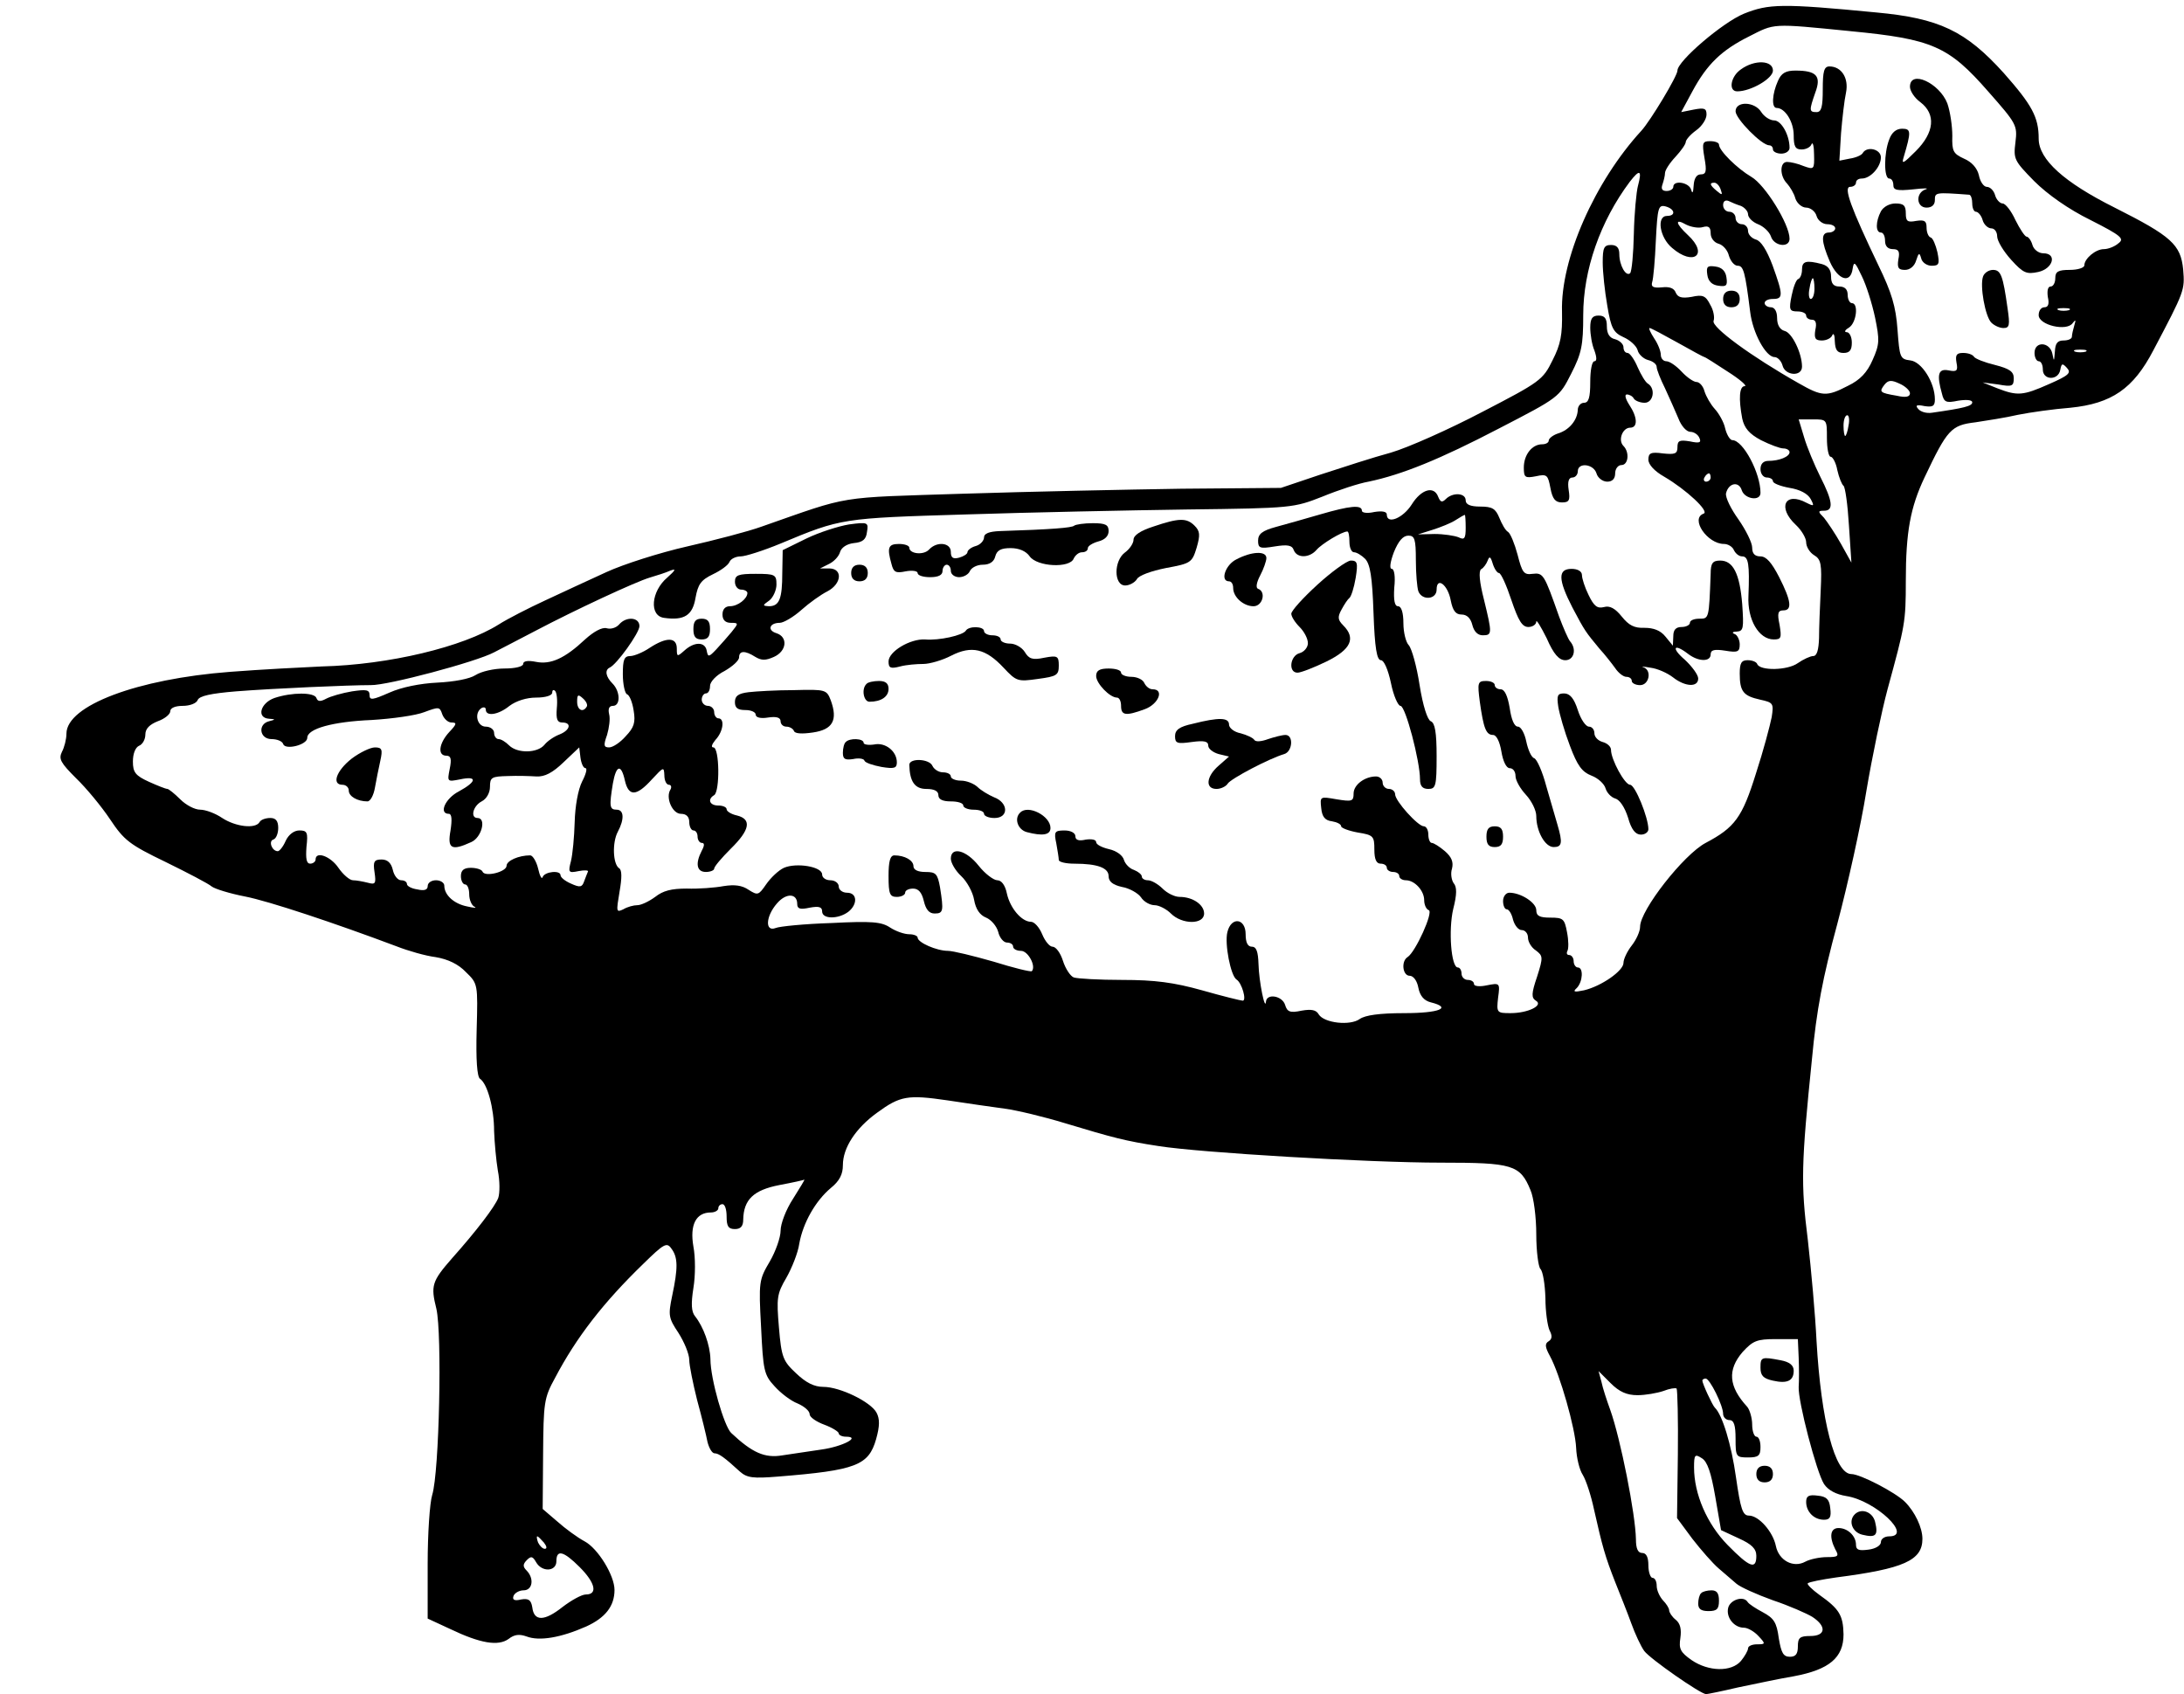 <?xml version="1.0" standalone="no"?>
<!DOCTYPE svg PUBLIC "-//W3C//DTD SVG 20010904//EN"
 "http://www.w3.org/TR/2001/REC-SVG-20010904/DTD/svg10.dtd">
<svg version="1.0" xmlns="http://www.w3.org/2000/svg"
 width="526pt" height="408pt" viewBox="0 0 526 408"
 preserveAspectRatio="xMidYMid meet">
<g transform="translate(0,408) scale(0.1,-0.1)"
fill="#000000" stroke="none">
<path d="M4200 4047 c-51 -21 -160 -114 -160 -137 0 -13 -65 -121 -87 -145
-112 -122 -195 -309 -191 -436 1 -55 -3 -78 -23 -117 -23 -47 -30 -52 -169
-124 -80 -42 -179 -86 -220 -98 -41 -11 -118 -36 -170 -53 l-95 -32 -240 -2
c-132 -2 -368 -7 -525 -12 -309 -10 -268 -3 -485 -79 -33 -12 -114 -33 -180
-48 -66 -15 -154 -43 -195 -62 -41 -19 -107 -49 -147 -68 -39 -18 -90 -44
-112 -58 -86 -54 -264 -97 -426 -101 -44 -2 -143 -7 -221 -13 -223 -17 -394
-81 -394 -149 0 -13 -5 -33 -11 -44 -8 -17 -3 -26 34 -63 25 -24 62 -69 82
-99 34 -51 47 -61 134 -103 53 -26 103 -52 111 -59 8 -6 44 -17 80 -24 57 -11
216 -64 365 -120 28 -11 70 -23 94 -26 30 -5 55 -17 73 -36 29 -28 29 -29 26
-139 -2 -72 1 -113 8 -118 18 -12 34 -71 34 -126 1 -28 5 -71 9 -95 5 -25 5
-54 1 -66 -8 -21 -53 -80 -111 -145 -49 -56 -52 -66 -38 -122 14 -61 7 -393
-10 -448 -6 -19 -11 -94 -11 -166 l0 -132 54 -25 c73 -35 116 -42 141 -24 14
11 26 12 43 6 31 -12 83 -3 144 24 46 21 68 49 68 88 0 35 -40 100 -72 117
-17 9 -47 31 -66 48 l-35 30 1 132 c1 124 2 135 29 184 51 97 116 181 212 274
50 49 57 53 68 37 16 -21 16 -47 2 -113 -10 -48 -9 -54 15 -90 14 -22 26 -51
26 -65 0 -13 9 -57 19 -97 11 -40 22 -85 25 -101 4 -15 11 -27 17 -27 10 0 24
-10 61 -44 17 -15 31 -17 92 -12 188 15 218 27 236 90 9 32 9 49 1 64 -14 26
-88 62 -128 62 -22 0 -42 10 -66 33 -31 29 -35 38 -41 110 -6 71 -5 81 18 120
13 23 28 60 31 82 9 50 39 103 76 134 21 17 29 33 29 55 0 42 31 89 82 126 56
41 74 44 170 30 46 -7 108 -16 138 -20 30 -4 96 -20 145 -35 116 -35 146 -43
225 -55 100 -16 507 -40 680 -40 173 0 191 -5 216 -66 8 -18 14 -66 14 -107 0
-40 5 -78 10 -83 6 -6 11 -37 12 -70 0 -32 5 -67 10 -78 7 -13 6 -21 -2 -26
-10 -6 -9 -14 3 -36 24 -44 61 -174 63 -221 1 -24 8 -53 16 -65 8 -13 20 -50
27 -83 20 -89 27 -114 51 -175 12 -30 30 -75 39 -100 9 -25 23 -55 31 -66 14
-19 136 -104 149 -104 3 0 38 7 76 16 39 8 99 21 135 27 86 16 120 45 120 101
-1 46 -10 61 -58 95 -18 13 -31 26 -28 28 3 3 33 9 68 14 163 21 208 41 208
93 0 27 -18 65 -42 89 -23 23 -108 67 -129 67 -40 0 -73 129 -84 320 -3 63
-13 173 -21 244 -17 135 -16 182 10 436 11 118 26 196 61 325 25 94 57 238 70
320 14 83 37 193 51 245 42 154 44 161 44 261 0 118 11 177 45 249 55 116 64
126 123 133 26 4 72 11 102 18 30 6 87 14 126 17 100 10 152 46 200 138 76
144 76 145 72 195 -6 60 -28 80 -165 149 -122 61 -183 116 -183 166 0 52 -16
81 -84 158 -92 102 -156 132 -307 146 -228 22 -259 21 -319 -3z m256 -42 c198
-19 237 -36 333 -146 68 -77 70 -81 65 -122 -5 -40 -3 -44 45 -93 32 -32 83
-68 136 -94 75 -38 82 -45 67 -56 -9 -8 -25 -14 -35 -14 -20 0 -47 -23 -47
-39 0 -6 -16 -11 -35 -11 -28 0 -35 -4 -35 -20 0 -11 -5 -20 -11 -20 -7 0 -9
-10 -7 -25 4 -17 1 -25 -8 -25 -8 0 -14 -8 -14 -19 0 -24 68 -40 82 -19 7 9 8
8 4 -5 -3 -10 -6 -23 -6 -28 0 -5 -9 -9 -20 -9 -15 0 -20 -7 -21 -27 -2 -24
-2 -25 -6 -5 -6 29 -43 31 -43 2 0 -11 5 -20 10 -20 6 0 10 -9 10 -20 0 -26
37 -27 42 -1 3 16 5 17 16 5 11 -12 5 -18 -43 -39 -63 -28 -76 -29 -125 -10
l-35 14 38 -5 c33 -6 37 -4 37 15 0 16 -10 23 -45 32 -25 6 -48 15 -51 20 -3
5 -14 9 -26 9 -16 0 -19 -5 -16 -23 4 -20 1 -23 -19 -19 -25 5 -29 -10 -16
-56 5 -21 10 -23 39 -17 20 3 34 2 34 -4 0 -9 -20 -14 -97 -25 -13 -2 -27 2
-33 9 -8 9 -4 11 15 7 20 -3 25 0 25 16 0 41 -32 91 -59 94 -25 3 -26 7 -31
74 -4 56 -14 89 -46 155 -66 138 -85 189 -68 189 8 0 14 5 14 10 0 6 6 10 14
10 21 0 46 28 46 51 0 20 -34 28 -44 10 -3 -5 -17 -11 -31 -13 l-25 -5 4 66
c3 36 8 80 12 98 7 35 -11 63 -40 63 -13 0 -16 -12 -16 -55 0 -42 -3 -55 -15
-55 -18 0 -18 4 -3 47 15 40 3 53 -48 53 -23 0 -34 -6 -42 -25 -14 -31 -16
-65 -3 -65 20 0 41 -33 41 -66 0 -27 4 -34 19 -34 11 0 22 6 24 13 3 6 6 -5 6
-25 1 -36 0 -37 -25 -28 -14 6 -32 10 -40 10 -18 0 -18 -34 0 -52 7 -8 17 -24
20 -36 4 -12 16 -22 26 -22 10 0 22 -9 25 -20 3 -11 15 -20 26 -20 10 0 19 -4
19 -10 0 -5 -7 -10 -15 -10 -20 0 -19 -21 2 -70 20 -45 50 -54 55 -17 3 19 6
16 22 -18 11 -22 25 -67 32 -100 11 -54 11 -64 -6 -102 -13 -30 -30 -48 -59
-62 -52 -27 -63 -26 -119 6 -115 65 -210 135 -205 150 3 8 0 26 -8 39 -11 22
-18 25 -45 19 -24 -4 -33 -1 -38 10 -4 11 -15 15 -33 13 -21 -2 -27 1 -24 12
3 8 7 54 9 101 4 79 6 86 23 82 23 -6 26 -23 4 -23 -26 0 -18 -52 12 -77 52
-45 89 -16 38 31 -30 28 -32 41 -4 25 12 -6 30 -9 40 -6 14 4 19 0 19 -15 0
-11 8 -22 19 -25 11 -3 22 -16 25 -29 4 -13 13 -24 21 -24 14 0 18 -14 30
-110 6 -52 38 -110 59 -110 7 0 16 -9 19 -20 6 -25 47 -28 47 -3 0 32 -24 82
-42 86 -11 3 -18 14 -18 31 0 16 -6 26 -15 26 -8 0 -15 5 -15 10 0 6 9 10 20
10 25 0 25 9 -1 81 -14 37 -28 59 -40 62 -10 3 -19 12 -19 21 0 9 -7 16 -15
16 -8 0 -15 7 -15 15 0 8 -7 15 -15 15 -8 0 -15 7 -15 16 0 9 5 13 13 10 6 -3
20 -9 30 -12 9 -4 17 -13 17 -20 0 -8 11 -19 24 -24 13 -5 27 -18 31 -29 7
-24 45 -29 45 -6 0 35 -59 130 -92 149 -34 20 -78 63 -78 78 0 4 -9 8 -21 8
-19 0 -20 -4 -14 -40 6 -33 4 -40 -9 -40 -10 0 -16 -10 -17 -27 -1 -17 -3 -21
-6 -10 -5 18 -43 24 -43 7 0 -5 -7 -10 -16 -10 -11 0 -14 5 -10 16 3 9 6 21 6
27 0 7 11 24 25 39 14 15 25 31 25 36 0 5 11 18 25 28 14 10 25 27 25 38 0 15
-5 17 -31 12 l-30 -6 27 50 c35 65 70 99 136 132 63 32 53 32 244 13z m-511
-372 c-4 -15 -9 -68 -10 -116 -1 -48 -5 -91 -9 -95 -10 -9 -26 19 -26 46 0 15
-6 22 -20 22 -17 0 -20 -7 -20 -42 0 -23 5 -70 11 -104 9 -55 15 -65 39 -76
16 -7 31 -21 34 -31 2 -10 14 -21 25 -24 12 -3 21 -10 21 -17 0 -6 9 -29 20
-51 10 -22 25 -55 32 -72 7 -19 20 -33 29 -33 9 0 19 -7 22 -15 5 -11 0 -13
-23 -8 -25 4 -30 2 -30 -14 0 -16 -6 -18 -35 -15 -29 4 -35 1 -35 -15 0 -12
15 -28 38 -41 53 -31 110 -84 95 -89 -33 -12 9 -73 49 -73 10 0 21 -7 24 -15
4 -8 12 -15 20 -15 15 0 18 -19 15 -95 -3 -57 25 -105 61 -105 18 0 19 4 14
35 -6 28 -4 35 9 35 22 0 19 23 -10 80 -18 35 -31 50 -45 50 -14 0 -20 7 -20
21 0 12 -15 42 -33 68 -18 25 -32 53 -30 63 6 25 31 30 38 7 7 -21 45 -27 45
-6 0 48 -42 127 -68 127 -5 0 -13 12 -17 28 -3 15 -15 36 -25 47 -10 11 -21
30 -25 43 -3 12 -12 22 -19 22 -7 0 -23 11 -36 25 -13 14 -29 25 -37 25 -7 0
-13 7 -13 15 0 9 -7 27 -16 40 -9 14 -14 25 -11 25 3 0 33 -16 67 -35 34 -19
63 -35 65 -35 2 0 27 -16 56 -35 30 -19 48 -35 41 -35 -13 0 -15 -30 -6 -78 5
-23 17 -37 45 -52 22 -11 46 -20 54 -20 8 0 15 -4 15 -9 0 -11 -25 -21 -51
-21 -12 0 -19 -7 -19 -20 0 -11 7 -20 15 -20 8 0 15 -4 15 -9 0 -5 18 -12 40
-16 25 -4 44 -14 51 -27 9 -17 8 -18 -10 -9 -52 28 -71 -11 -26 -53 14 -13 25
-32 25 -42 0 -11 9 -25 19 -31 17 -10 19 -22 16 -85 -2 -40 -4 -92 -4 -115 -1
-28 -5 -43 -14 -43 -7 0 -24 -8 -37 -17 -25 -18 -92 -19 -98 -2 -2 5 -12 9
-23 9 -15 0 -19 -7 -19 -32 0 -44 9 -54 49 -63 32 -7 33 -9 28 -42 -4 -20 -20
-81 -38 -136 -33 -106 -51 -130 -121 -167 -53 -28 -158 -162 -158 -202 0 -11
-9 -31 -20 -45 -11 -14 -20 -33 -20 -42 0 -19 -53 -56 -95 -66 -24 -5 -28 -4
-17 6 14 15 16 49 2 49 -5 0 -10 7 -10 15 0 8 -5 15 -11 15 -5 0 -7 4 -4 10 3
5 3 25 -1 45 -6 32 -9 35 -40 35 -26 0 -34 4 -34 18 0 18 -37 42 -65 42 -8 0
-15 -9 -15 -20 0 -11 4 -20 9 -20 5 0 12 -11 15 -25 4 -14 13 -25 21 -25 8 0
15 -8 15 -18 0 -10 8 -24 19 -31 17 -13 18 -16 3 -63 -14 -41 -14 -51 -3 -58
19 -11 -18 -30 -61 -30 -33 0 -34 1 -30 37 5 36 4 36 -27 30 -18 -4 -31 -2
-31 3 0 6 -7 10 -15 10 -8 0 -15 7 -15 15 0 8 -4 15 -9 15 -16 0 -23 90 -11
141 9 35 9 53 1 62 -5 7 -8 23 -4 35 4 16 -1 28 -17 42 -13 11 -27 20 -32 20
-4 0 -8 9 -8 20 0 11 -5 20 -11 20 -14 0 -69 61 -69 77 0 7 -7 13 -15 13 -8 0
-15 7 -15 15 0 8 -7 15 -16 15 -27 0 -54 -20 -54 -41 0 -19 -4 -20 -41 -14
-40 7 -40 7 -37 -21 2 -21 9 -30 26 -32 12 -2 22 -7 22 -12 0 -4 18 -11 40
-15 38 -6 40 -9 40 -41 0 -24 5 -34 15 -34 8 0 15 -4 15 -10 0 -5 7 -10 15
-10 8 0 15 -4 15 -10 0 -5 7 -10 16 -10 21 0 44 -25 44 -48 0 -11 5 -22 11
-24 12 -4 -32 -101 -51 -113 -16 -10 -12 -45 5 -45 9 0 18 -12 21 -29 4 -20
14 -31 30 -35 52 -13 21 -26 -64 -26 -60 0 -94 -5 -107 -14 -23 -17 -86 -10
-99 11 -6 11 -18 13 -41 9 -28 -6 -35 -3 -40 14 -7 22 -44 28 -46 8 -2 -25
-17 48 -18 90 -1 30 -5 42 -16 42 -10 0 -15 10 -15 30 0 39 -35 43 -44 5 -7
-28 8 -105 22 -114 13 -8 25 -51 15 -51 -4 0 -49 11 -98 25 -68 19 -114 25
-192 25 -56 0 -108 3 -117 6 -8 3 -20 21 -26 40 -6 19 -17 34 -25 34 -7 0 -18
13 -25 30 -7 17 -19 30 -27 30 -22 0 -50 32 -58 68 -4 20 -13 32 -23 32 -9 0
-30 16 -45 35 -30 38 -67 47 -67 17 0 -10 11 -29 25 -42 14 -13 28 -39 31 -57
4 -23 14 -37 29 -43 12 -5 25 -20 29 -34 3 -14 13 -26 21 -26 8 0 15 -4 15
-10 0 -5 8 -10 19 -10 17 0 37 -37 26 -49 -3 -2 -44 8 -92 23 -49 14 -98 26
-110 26 -27 0 -73 20 -73 32 0 4 -9 8 -20 8 -12 0 -32 7 -46 16 -21 14 -44 16
-142 11 -64 -2 -125 -8 -134 -12 -26 -10 -24 28 3 59 22 26 49 25 49 -1 0 -12
7 -14 30 -9 22 4 30 2 30 -9 0 -19 39 -19 63 -1 23 18 22 46 -3 46 -11 0 -20
7 -20 15 0 8 -9 15 -20 15 -11 0 -20 6 -20 14 0 19 -62 29 -92 16 -13 -6 -32
-24 -43 -40 -18 -26 -20 -27 -42 -13 -16 11 -34 13 -60 9 -21 -4 -61 -7 -89
-6 -37 0 -57 -5 -76 -20 -15 -11 -34 -20 -43 -20 -9 0 -24 -4 -34 -10 -17 -8
-17 -6 -9 42 6 34 6 53 -1 57 -15 10 -17 62 -3 88 16 30 15 53 -3 53 -17 0
-18 8 -9 63 8 45 20 48 29 7 9 -39 28 -38 65 3 28 30 29 31 30 10 0 -13 5 -23
11 -23 5 0 7 -5 4 -11 -13 -19 4 -59 25 -59 13 0 20 -7 20 -20 0 -11 5 -20 10
-20 6 0 10 -7 10 -15 0 -8 5 -15 10 -15 7 0 7 -6 0 -19 -16 -31 -12 -51 10
-51 11 0 20 4 20 8 0 5 18 26 40 48 46 45 51 71 15 80 -14 3 -25 10 -25 15 0
5 -9 9 -20 9 -21 0 -27 15 -10 25 14 9 13 115 -2 115 -6 0 -4 7 5 18 19 20 23
52 7 52 -5 0 -10 7 -10 15 0 8 -7 15 -15 15 -8 0 -15 7 -15 15 0 8 5 15 10 15
6 0 10 8 10 18 0 10 15 26 35 36 19 11 35 25 35 33 0 16 14 17 39 1 15 -9 25
-9 45 0 31 14 34 48 6 57 -23 7 -17 25 8 25 9 0 33 14 52 31 19 17 47 37 63
45 34 18 37 54 5 55 l-23 0 22 11 c12 6 23 18 26 28 3 11 16 20 33 22 22 2 30
9 32 27 4 23 2 24 -43 18 -25 -4 -72 -19 -103 -34 l-57 -28 -1 -55 c0 -62 -7
-80 -32 -80 -16 1 -16 2 1 14 9 7 17 25 17 38 0 24 -3 26 -50 26 -42 0 -50 -3
-50 -19 0 -11 7 -19 15 -19 8 0 15 -4 15 -8 0 -14 -23 -32 -42 -32 -11 0 -18
-7 -18 -20 0 -13 7 -20 20 -20 19 0 19 -1 2 -22 -9 -11 -26 -30 -37 -42 -18
-19 -20 -19 -23 -3 -4 22 -30 22 -54 0 -17 -15 -18 -15 -18 5 0 28 -25 28 -65
2 -16 -11 -38 -20 -47 -20 -15 0 -18 -9 -18 -44 0 -24 5 -46 10 -48 6 -2 13
-19 16 -39 5 -29 1 -41 -19 -62 -13 -15 -31 -27 -40 -27 -13 0 -14 5 -5 30 5
17 8 39 5 50 -3 13 0 20 9 20 19 0 18 35 -1 54 -16 16 -19 32 -7 38 17 7 72
84 72 100 0 22 -32 24 -49 4 -7 -8 -20 -12 -30 -9 -11 3 -31 -8 -52 -27 -49
-46 -83 -61 -118 -54 -20 4 -31 2 -31 -5 0 -6 -18 -11 -45 -11 -25 0 -56 -7
-70 -16 -14 -9 -51 -16 -92 -18 -41 -2 -86 -11 -115 -24 -41 -18 -48 -19 -48
-6 0 13 -8 14 -42 9 -24 -4 -52 -12 -63 -18 -13 -7 -20 -7 -23 2 -5 14 -59 14
-101 0 -34 -12 -44 -48 -13 -50 16 -1 16 -2 0 -6 -28 -7 -23 -43 6 -43 13 0
26 -5 28 -12 5 -15 58 -2 58 15 0 22 61 39 155 43 50 3 107 11 127 19 35 13
37 13 43 -5 4 -11 14 -20 22 -20 14 0 13 -4 -5 -23 -25 -27 -29 -57 -7 -57 11
0 13 -8 8 -32 -6 -31 -6 -31 25 -25 42 9 41 -5 -3 -29 -33 -17 -49 -54 -24
-54 7 0 8 -14 4 -40 -8 -44 2 -50 50 -28 25 11 37 58 15 58 -18 0 -11 29 10
40 12 6 20 21 20 35 0 23 4 25 43 26 23 1 54 0 69 -1 20 -1 39 9 65 34 l38 36
3 -25 c2 -14 7 -25 12 -25 5 0 1 -15 -8 -32 -10 -20 -17 -60 -18 -98 -1 -36
-5 -78 -9 -94 -7 -27 -6 -29 18 -24 15 3 25 2 23 -1 -1 -3 -6 -14 -9 -23 -5
-15 -10 -16 -32 -6 -14 6 -25 15 -25 20 0 13 -38 9 -43 -4 -2 -7 -7 2 -11 20
-4 17 -13 32 -19 32 -28 0 -57 -13 -57 -25 0 -15 -53 -28 -58 -14 -2 5 -15 9
-28 9 -17 0 -24 -6 -24 -20 0 -11 5 -20 10 -20 6 0 10 -11 10 -24 0 -13 6 -27
13 -30 6 -3 -1 -3 -18 1 -31 6 -55 27 -55 50 0 7 -9 13 -20 13 -11 0 -20 -6
-20 -14 0 -9 -8 -12 -25 -8 -14 2 -25 8 -25 13 0 5 -6 9 -14 9 -8 0 -17 11
-20 25 -4 17 -13 25 -27 25 -18 0 -21 -5 -17 -31 4 -27 2 -30 -16 -25 -12 3
-28 6 -36 6 -8 0 -24 14 -35 30 -19 28 -55 41 -55 20 0 -5 -6 -10 -13 -10 -9
0 -11 12 -9 40 4 35 2 40 -17 40 -13 0 -26 -10 -33 -25 -6 -14 -15 -25 -19
-25 -14 0 -23 24 -11 28 7 2 12 15 12 28 0 17 -6 24 -19 24 -11 0 -23 -4 -26
-10 -10 -17 -58 -11 -90 10 -16 11 -40 20 -53 20 -13 0 -34 11 -48 25 -14 14
-28 25 -31 25 -4 0 -24 8 -44 17 -33 15 -39 23 -39 49 0 19 6 34 15 38 8 3 15
15 15 27 0 14 10 24 30 32 17 6 30 17 30 24 0 8 12 13 30 13 17 0 33 6 36 14
4 10 32 16 93 21 89 7 272 15 324 15 40 -1 254 56 297 79 19 10 64 33 100 52
95 50 241 118 275 128 17 5 39 12 50 17 14 5 12 1 -8 -17 -39 -33 -44 -92 -8
-97 49 -7 69 6 76 48 6 33 13 43 42 57 19 9 37 22 40 30 3 7 15 13 27 13 11 0
55 14 96 31 146 61 148 61 445 70 154 5 395 10 535 12 252 3 256 4 325 31 39
16 88 32 111 36 81 17 172 54 314 128 145 75 145 75 174 132 25 49 29 68 29
141 0 109 41 226 112 321 24 31 30 29 20 -9z m199 -9 c5 -14 4 -15 -9 -4 -17
14 -19 20 -6 20 5 0 12 -7 15 -16z m839 -291 c-7 -2 -19 -2 -25 0 -7 3 -2 5
12 5 14 0 19 -2 13 -5z m40 -100 c-7 -2 -19 -2 -25 0 -7 3 -2 5 12 5 14 0 19
-2 13 -5z m-423 -100 c0 -9 -10 -11 -32 -6 -41 7 -43 9 -29 27 9 11 17 11 36
2 14 -6 25 -17 25 -23z m-148 -78 c-2 -14 -6 -25 -8 -25 -2 0 -4 11 -4 25 0
14 4 25 9 25 4 0 6 -11 3 -25z m-52 -30 c0 -25 4 -45 9 -45 5 0 13 -15 16 -32
4 -18 11 -35 15 -38 4 -3 10 -45 13 -95 l6 -90 -25 45 c-14 25 -33 53 -41 63
-15 15 -15 17 0 17 24 0 21 23 -9 82 -14 28 -32 71 -39 95 l-13 43 34 0 c34 0
34 0 34 -45z m-280 -95 c0 -5 -5 -10 -11 -10 -5 0 -7 5 -4 10 3 6 8 10 11 10
2 0 4 -4 4 -10z m-2779 -556 c-2 -26 1 -34 13 -34 24 0 19 -19 -7 -29 -13 -5
-29 -16 -36 -25 -17 -20 -65 -21 -85 -1 -8 8 -19 15 -25 15 -6 0 -11 7 -11 15
0 8 -9 15 -20 15 -21 0 -29 33 -10 45 6 3 10 1 10 -4 0 -17 30 -13 57 9 16 12
41 20 64 20 23 0 39 5 39 12 0 6 3 8 7 4 4 -4 6 -23 4 -42z m72 4 c-9 -15 -23
-8 -23 12 0 17 2 19 14 8 8 -7 12 -16 9 -20z m497 -1185 c-17 -26 -30 -60 -30
-77 0 -16 -12 -50 -26 -74 -26 -44 -27 -49 -21 -158 5 -104 7 -115 32 -142 15
-17 40 -36 56 -42 16 -7 29 -18 29 -26 0 -7 16 -18 35 -25 19 -7 35 -17 35
-21 0 -4 8 -8 17 -8 38 0 -8 -24 -59 -31 -29 -4 -72 -11 -94 -14 -42 -7 -72 6
-123 54 -17 16 -50 130 -50 178 -1 34 -17 78 -37 103 -9 11 -10 30 -4 68 5 30
5 74 0 100 -9 52 6 82 42 82 10 0 18 5 18 10 0 6 5 10 10 10 6 0 10 -13 10
-30 0 -23 4 -30 20 -30 14 0 20 7 20 23 1 48 25 71 87 83 32 6 59 12 60 13 2
0 -11 -20 -27 -46z m2422 -383 c1 -25 1 -56 0 -70 -2 -34 43 -206 61 -234 10
-15 29 -25 54 -29 70 -11 161 -97 103 -97 -11 0 -20 -6 -20 -14 0 -8 -13 -16
-30 -18 -23 -3 -30 -1 -30 12 0 21 -20 40 -42 40 -20 0 -23 -21 -8 -51 10 -17
7 -19 -20 -19 -17 0 -41 -5 -52 -11 -29 -16 -64 3 -71 38 -7 34 -41 73 -65 73
-15 0 -20 16 -31 92 -11 79 -33 151 -51 168 -6 6 -30 58 -30 65 0 3 4 5 8 5
10 0 42 -65 42 -85 0 -8 7 -15 15 -15 11 0 15 -12 15 -45 0 -43 1 -45 30 -45
25 0 30 4 30 25 0 14 -4 25 -10 25 -5 0 -10 13 -10 29 0 16 -6 36 -12 43 -45
49 -48 89 -11 132 25 27 34 31 80 31 l53 0 2 -45z m-388 -90 c19 0 47 5 62 10
15 6 29 8 32 6 2 -3 4 -74 3 -159 l-2 -153 37 -50 c21 -27 49 -59 63 -71 14
-12 34 -29 43 -37 9 -8 49 -26 88 -40 39 -13 82 -32 95 -40 35 -23 32 -46 -5
-46 -25 0 -30 -4 -30 -25 0 -18 -5 -25 -19 -25 -16 0 -21 9 -27 45 -5 38 -12
48 -38 62 -17 9 -34 20 -37 25 -10 16 -43 5 -47 -15 -5 -23 15 -47 38 -47 9 0
25 -9 35 -20 18 -19 17 -20 -3 -20 -12 0 -22 -4 -22 -10 0 -5 -8 -19 -17 -30
-23 -27 -78 -26 -119 2 -27 19 -31 27 -27 53 3 21 0 35 -11 44 -9 7 -16 18
-16 23 0 5 -7 16 -15 24 -8 9 -15 24 -15 35 0 10 -4 19 -10 19 -5 0 -10 14
-10 30 0 20 -5 30 -15 30 -10 0 -15 10 -15 33 -1 60 -37 242 -62 312 -8 22
-18 52 -21 67 l-7 26 29 -29 c21 -21 39 -29 65 -29z m187 -244 l14 -81 43 -20
c31 -14 42 -25 42 -42 0 -34 -16 -28 -69 26 -50 51 -81 123 -81 187 0 31 2 33
19 22 13 -8 22 -34 32 -92z m-2821 -111 c7 -9 8 -15 2 -15 -5 0 -12 7 -16 15
-3 8 -4 15 -2 15 2 0 9 -7 16 -15z m86 -59 c38 -38 44 -66 15 -66 -10 0 -35
-14 -56 -30 -44 -35 -69 -35 -73 -1 -3 18 -9 22 -27 19 -16 -4 -22 -1 -18 9 3
7 14 13 24 13 22 0 26 29 7 48 -9 9 -9 15 1 25 10 10 14 9 22 -5 14 -25 49
-23 49 2 0 29 17 25 56 -14z"/>
<path d="M4193 3913 c-25 -17 -31 -53 -9 -53 33 0 86 31 86 50 0 25 -44 27
-77 3z"/>
<path d="M4600 3871 c0 -10 11 -27 25 -37 38 -29 34 -73 -11 -118 -30 -30 -35
-33 -29 -14 18 61 18 68 -4 68 -14 0 -25 -9 -31 -26 -13 -33 -13 -94 0 -94 6
0 10 -7 10 -16 0 -12 9 -14 48 -10 26 3 39 3 30 0 -25 -8 -23 -44 2 -44 13 0
20 7 20 18 0 19 1 19 83 13 4 -1 7 -10 7 -21 0 -11 4 -20 9 -20 5 0 13 -9 16
-20 3 -11 13 -20 21 -20 8 0 14 -9 14 -19 0 -11 15 -36 34 -57 29 -32 37 -35
65 -29 36 8 46 45 12 45 -11 0 -23 9 -26 20 -3 11 -10 20 -14 20 -4 0 -16 18
-27 40 -10 22 -24 40 -31 40 -6 0 -15 9 -18 20 -3 11 -12 20 -20 20 -7 0 -16
12 -19 28 -4 17 -17 32 -36 40 -26 12 -29 18 -28 55 0 23 -5 58 -12 78 -19 49
-90 82 -90 40z"/>
<path d="M4180 3812 c0 -18 63 -82 81 -82 5 0 9 -4 9 -10 0 -5 9 -10 20 -10
11 0 20 6 20 14 0 31 -20 66 -37 66 -10 0 -24 9 -31 20 -16 26 -62 27 -62 2z"/>
<path d="M4530 3571 c-13 -25 -13 -51 0 -51 6 0 10 -9 10 -20 0 -13 7 -20 19
-20 14 0 17 -6 13 -25 -3 -20 0 -25 16 -25 12 0 23 9 27 23 6 19 8 19 12 5 2
-10 14 -18 25 -18 18 0 20 4 14 33 -4 17 -11 34 -16 35 -6 2 -10 13 -10 24 0
16 -5 19 -25 16 -21 -4 -25 -1 -25 18 0 19 -5 24 -25 24 -14 0 -29 -8 -35 -19z"/>
<path d="M4340 3431 c0 -11 -4 -21 -9 -23 -5 -1 -12 -20 -16 -40 -7 -34 -5
-38 14 -38 11 0 21 -4 21 -10 0 -5 6 -10 14 -10 9 0 12 -8 8 -25 -3 -20 0 -25
16 -25 11 0 23 6 25 13 3 6 6 0 6 -15 1 -21 6 -28 21 -28 15 0 20 7 20 25 0
14 -6 25 -12 25 -7 0 -5 5 5 11 18 11 24 59 7 59 -5 0 -10 9 -10 20 0 13 -7
20 -20 20 -14 0 -20 7 -20 24 0 16 -7 26 -22 30 -38 10 -48 7 -48 -13z m30
-46 c0 -14 -4 -25 -9 -25 -4 0 -6 11 -3 25 2 14 6 25 8 25 2 0 4 -11 4 -25z"/>
<path d="M4112 3418 c2 -15 11 -24 26 -26 20 -3 23 0 20 20 -2 15 -11 24 -26
26 -20 3 -23 0 -20 -20z"/>
<path d="M4776 3414 c-8 -22 5 -96 20 -111 7 -7 20 -13 29 -13 15 0 16 7 10
48 -11 78 -16 92 -35 92 -10 0 -21 -7 -24 -16z"/>
<path d="M4150 3360 c0 -13 7 -20 20 -20 13 0 20 7 20 20 0 13 -7 20 -20 20
-13 0 -20 -7 -20 -20z"/>
<path d="M3830 3291 c0 -16 4 -41 10 -55 6 -17 6 -26 0 -26 -6 0 -10 -22 -10
-50 0 -38 -4 -50 -15 -50 -8 0 -15 -8 -15 -17 -1 -25 -21 -49 -48 -57 -12 -4
-22 -12 -22 -17 0 -5 -7 -9 -16 -9 -24 0 -44 -25 -44 -56 0 -24 3 -26 29 -21
27 6 29 3 35 -28 5 -27 12 -35 28 -35 17 0 20 5 16 30 -3 20 0 30 9 30 7 0 13
7 13 15 0 22 38 18 45 -5 3 -11 15 -20 26 -20 12 0 19 7 19 20 0 11 7 20 15
20 17 0 20 31 5 46 -14 14 -2 44 16 44 19 0 18 25 -2 55 -9 14 -12 25 -6 25 6
0 14 -4 17 -10 3 -5 15 -10 26 -10 21 0 27 34 8 46 -6 3 -17 22 -25 40 -8 19
-19 34 -24 34 -6 0 -10 6 -10 14 0 7 -9 16 -20 19 -14 3 -20 14 -20 31 0 19
-5 26 -20 26 -15 0 -20 -7 -20 -29z"/>
<path d="M3400 2865 c-21 -33 -60 -49 -60 -24 0 7 -11 9 -30 6 -17 -4 -30 -2
-30 3 0 15 -29 12 -101 -9 -35 -10 -83 -24 -106 -30 -33 -9 -43 -17 -43 -33 0
-18 4 -20 40 -14 31 5 42 3 46 -9 8 -20 38 -19 55 1 12 14 61 44 74 44 3 0 5
-11 5 -25 0 -14 5 -25 11 -25 6 0 18 -7 27 -16 12 -13 17 -43 20 -130 3 -85 8
-114 18 -114 7 0 17 -22 24 -55 6 -30 17 -55 23 -55 12 0 47 -133 47 -177 0
-16 6 -23 20 -23 18 0 20 7 20 79 0 57 -4 80 -14 84 -8 3 -19 37 -27 87 -7 46
-19 88 -26 96 -7 7 -13 31 -13 53 0 26 -5 41 -13 41 -8 0 -11 14 -9 45 3 26 0
45 -6 45 -6 0 -4 16 5 40 11 27 22 40 35 40 15 0 18 -8 18 -59 0 -33 3 -66 6
-75 9 -23 44 -20 44 4 0 32 27 12 34 -26 5 -25 12 -34 26 -34 13 0 22 -9 26
-25 4 -16 13 -25 25 -25 23 0 23 4 3 86 -11 43 -13 68 -7 73 6 3 13 13 16 21
4 11 7 10 12 -7 4 -13 11 -23 15 -23 5 0 18 -29 30 -65 17 -50 26 -65 41 -65
10 0 19 6 19 13 0 6 11 -12 25 -40 17 -39 30 -53 45 -53 21 0 28 27 11 46 -4
5 -16 32 -26 59 -36 102 -38 106 -64 103 -21 -3 -25 3 -36 46 -7 26 -17 51
-23 55 -6 3 -15 19 -21 34 -9 22 -17 27 -46 27 -24 0 -35 5 -35 15 0 18 -31
20 -48 3 -9 -9 -13 -7 -18 5 -10 28 -41 19 -64 -18z m130 -56 c0 -26 -3 -30
-17 -23 -10 4 -36 8 -58 8 l-40 -1 35 11 c19 6 44 16 55 23 11 7 21 13 23 13
1 0 2 -14 2 -31z"/>
<path d="M2778 2812 c-31 -10 -48 -21 -48 -32 0 -8 -9 -22 -20 -30 -28 -20
-28 -80 0 -80 10 0 23 7 28 15 4 9 35 20 70 27 60 11 63 13 74 49 9 31 8 40
-5 53 -19 19 -37 19 -99 -2z"/>
<path d="M2587 2814 c-5 -5 -53 -9 -179 -13 -26 -1 -38 -6 -38 -15 0 -8 -9
-18 -20 -21 -11 -3 -20 -10 -20 -15 0 -4 -9 -10 -20 -13 -15 -4 -20 0 -20 14
0 22 -33 26 -52 6 -13 -15 -48 -11 -48 4 0 5 -11 9 -25 9 -26 0 -29 -9 -18
-48 5 -20 10 -23 34 -18 16 3 29 1 29 -4 0 -6 14 -10 30 -10 20 0 30 5 30 15
0 8 5 15 10 15 6 0 10 -7 10 -15 0 -8 9 -15 20 -15 11 0 23 7 26 15 4 8 17 15
31 15 16 0 27 7 30 20 4 15 14 20 37 20 20 0 37 -7 46 -20 18 -25 97 -29 106
-5 4 8 12 15 20 15 8 0 14 4 14 10 0 5 11 12 25 16 16 4 25 13 25 25 0 15 -7
19 -38 19 -21 0 -41 -3 -45 -6z"/>
<path d="M2978 2733 c-27 -13 -40 -53 -18 -53 6 0 10 -7 10 -16 0 -22 25 -44
49 -44 22 0 31 35 11 42 -6 2 -4 15 5 32 8 15 15 35 15 42 0 18 -36 16 -72 -3z"/>
<path d="M3173 2672 c-35 -32 -63 -63 -63 -70 0 -7 9 -21 20 -32 11 -11 20
-28 20 -39 0 -10 -9 -21 -20 -24 -23 -6 -28 -47 -5 -47 8 0 39 12 70 27 59 29
71 56 40 87 -13 13 -14 20 -4 38 7 13 15 25 19 28 4 3 11 24 15 48 6 37 4 42
-12 42 -10 -1 -46 -27 -80 -58z"/>
<path d="M4120 2698 c-4 -108 -4 -108 -27 -108 -13 0 -23 -4 -23 -10 0 -5 -9
-10 -20 -10 -14 0 -20 -7 -20 -22 l-1 -23 -18 22 c-12 15 -29 21 -50 21 -25
-1 -38 6 -55 27 -16 20 -29 27 -43 23 -16 -4 -24 2 -37 29 -9 18 -16 40 -16
48 0 9 -10 15 -25 15 -33 0 -33 -25 2 -93 30 -57 32 -59 65 -99 13 -14 30 -36
38 -47 8 -12 20 -21 27 -21 7 0 13 -4 13 -10 0 -5 9 -10 20 -10 22 0 29 36 8
43 -7 2 1 2 17 -1 17 -2 41 -13 54 -23 29 -23 61 -25 61 -3 0 9 -15 29 -32 45
-34 29 -27 41 8 14 25 -19 54 -19 54 -1 0 11 9 13 35 9 30 -5 35 -3 35 15 0
11 -6 23 -12 25 -8 3 -5 6 5 6 16 1 17 8 13 66 -6 74 -22 105 -53 105 -18 0
-23 -6 -23 -32z"/>
<path d="M2050 2700 c0 -13 7 -20 20 -20 13 0 20 7 20 20 0 13 -7 20 -20 20
-13 0 -20 -7 -20 -20z"/>
<path d="M1670 2565 c0 -18 5 -25 20 -25 15 0 20 7 20 25 0 18 -5 25 -20 25
-15 0 -20 -7 -20 -25z"/>
<path d="M2326 2561 c-7 -11 -64 -24 -98 -21 -36 2 -88 -29 -88 -53 0 -16 5
-18 28 -12 15 4 40 6 56 6 15 0 46 9 67 20 49 25 83 17 126 -29 31 -33 34 -34
83 -27 45 6 50 9 50 32 0 23 -3 25 -35 19 -28 -6 -37 -3 -47 14 -7 11 -23 20
-35 20 -13 0 -23 5 -23 10 0 6 -9 10 -20 10 -11 0 -20 5 -20 10 0 12 -37 13
-44 1z"/>
<path d="M2640 2452 c0 -18 33 -52 50 -52 6 0 10 -9 10 -20 0 -23 11 -25 57
-8 33 12 48 48 19 48 -8 0 -16 7 -20 15 -3 8 -17 15 -31 15 -14 0 -25 5 -25
10 0 6 -13 10 -30 10 -22 0 -30 -5 -30 -18z"/>
<path d="M2087 2433 c-13 -12 -7 -43 7 -43 28 0 46 12 46 31 0 13 -7 19 -23
19 -13 0 -27 -3 -30 -7z"/>
<path d="M3564 2390 c9 -64 15 -80 32 -80 8 0 16 -16 20 -40 4 -24 12 -40 20
-40 8 0 14 -8 14 -19 0 -10 11 -30 25 -45 14 -15 25 -38 25 -51 0 -37 21 -75
42 -75 20 0 22 10 9 54 -5 17 -17 59 -27 93 -9 34 -22 64 -29 67 -7 2 -15 21
-19 40 -4 20 -13 36 -20 36 -9 0 -16 17 -20 45 -5 29 -12 45 -22 45 -8 0 -14
5 -14 10 0 6 -10 10 -21 10 -20 0 -21 -4 -15 -50z"/>
<path d="M1803 2413 c-25 -3 -33 -9 -33 -24 0 -14 7 -19 25 -19 14 0 25 -5 25
-11 0 -7 12 -10 30 -7 20 3 30 0 30 -9 0 -7 6 -13 14 -13 8 0 16 -5 18 -10 2
-7 19 -8 46 -4 48 7 60 30 43 77 -10 26 -12 27 -88 25 -43 0 -93 -3 -110 -5z"/>
<path d="M3753 2378 c3 -18 15 -60 28 -94 18 -48 29 -63 52 -72 16 -6 31 -20
34 -31 3 -10 13 -21 23 -24 11 -3 23 -21 31 -46 8 -29 18 -41 31 -41 10 0 18
6 18 13 0 28 -32 107 -44 107 -13 0 -46 61 -46 84 0 8 -9 16 -20 19 -11 3 -20
12 -20 21 0 9 -6 16 -13 16 -8 0 -20 18 -27 40 -9 28 -19 40 -33 40 -16 0 -18
-5 -14 -32z"/>
<path d="M2873 2337 c-33 -7 -43 -15 -43 -30 0 -17 5 -19 40 -14 30 4 40 2 40
-9 0 -7 11 -16 25 -20 l25 -6 -25 -22 c-30 -26 -33 -56 -5 -56 10 0 23 6 27
13 8 12 99 60 136 71 20 6 23 46 3 46 -8 0 -27 -5 -42 -10 -16 -6 -30 -7 -33
-2 -3 5 -18 12 -33 16 -16 3 -28 13 -28 21 0 17 -24 18 -87 2z"/>
<path d="M2037 2293 c-4 -3 -7 -15 -7 -26 0 -15 5 -18 25 -15 13 3 26 1 27 -4
2 -5 20 -11 41 -15 31 -5 37 -3 37 11 0 27 -28 49 -55 43 -14 -2 -25 0 -25 4
0 11 -34 12 -43 2z"/>
<path d="M847 2253 c-37 -29 -49 -63 -22 -63 8 0 15 -6 15 -14 0 -14 21 -26
45 -26 7 0 15 15 18 33 3 17 9 47 13 65 6 27 4 32 -13 32 -11 0 -36 -12 -56
-27z"/>
<path d="M2190 2238 c1 -40 13 -58 41 -58 19 0 29 -5 29 -15 0 -10 10 -15 30
-15 17 0 30 -4 30 -10 0 -5 11 -10 25 -10 14 0 25 -4 25 -10 0 -5 11 -10 25
-10 35 0 34 37 -1 50 -14 6 -32 17 -40 25 -9 8 -26 15 -40 15 -13 0 -24 5 -24
10 0 6 -9 10 -19 10 -10 0 -21 7 -25 15 -7 18 -56 20 -56 3z"/>
<path d="M2457 2123 c-15 -14 -6 -41 16 -47 38 -10 57 -7 57 10 0 29 -54 57
-73 37z"/>
<path d="M3580 2065 c0 -18 5 -25 20 -25 15 0 20 7 20 25 0 18 -5 25 -20 25
-15 0 -20 -7 -20 -25z"/>
<path d="M2544 2049 c3 -17 6 -35 6 -40 0 -5 17 -9 38 -9 55 0 82 -10 82 -30
0 -13 10 -21 32 -26 18 -3 39 -15 46 -25 7 -11 22 -19 33 -19 10 0 28 -9 39
-20 27 -27 80 -27 80 0 0 21 -27 40 -59 40 -12 0 -30 9 -41 20 -11 11 -27 20
-35 20 -8 0 -15 4 -15 9 0 5 -9 12 -19 16 -10 3 -21 14 -24 24 -3 11 -18 22
-36 26 -17 4 -31 11 -31 17 0 6 -11 8 -25 6 -17 -4 -25 -1 -25 8 0 8 -11 14
-26 14 -24 0 -26 -3 -20 -31z"/>
<path d="M2140 1970 c0 -43 3 -50 20 -50 11 0 20 5 20 10 0 6 9 10 19 10 13 0
21 -9 26 -30 5 -21 13 -30 26 -30 21 0 22 6 13 63 -6 33 -10 37 -35 37 -18 0
-29 5 -29 14 0 14 -21 26 -46 26 -10 0 -14 -14 -14 -50z"/>
<path d="M4240 786 c0 -19 7 -26 30 -31 35 -8 50 0 50 24 0 13 -10 21 -31 25
-47 9 -49 8 -49 -18z"/>
<path d="M4230 530 c0 -13 7 -20 20 -20 13 0 20 7 20 20 0 13 -7 20 -20 20
-13 0 -20 -7 -20 -20z"/>
<path d="M4350 463 c0 -24 19 -43 43 -43 14 0 18 6 15 28 -2 21 -9 28 -30 30
-22 3 -28 -1 -28 -15z"/>
<path d="M4467 433 c-16 -16 -6 -43 18 -49 33 -8 39 -2 31 31 -6 24 -33 34
-49 18z"/>
<path d="M4097 243 c-4 -3 -7 -15 -7 -25 0 -13 7 -18 25 -18 20 0 25 5 25 25
0 18 -5 25 -18 25 -10 0 -22 -3 -25 -7z"/>
</g>
</svg>
